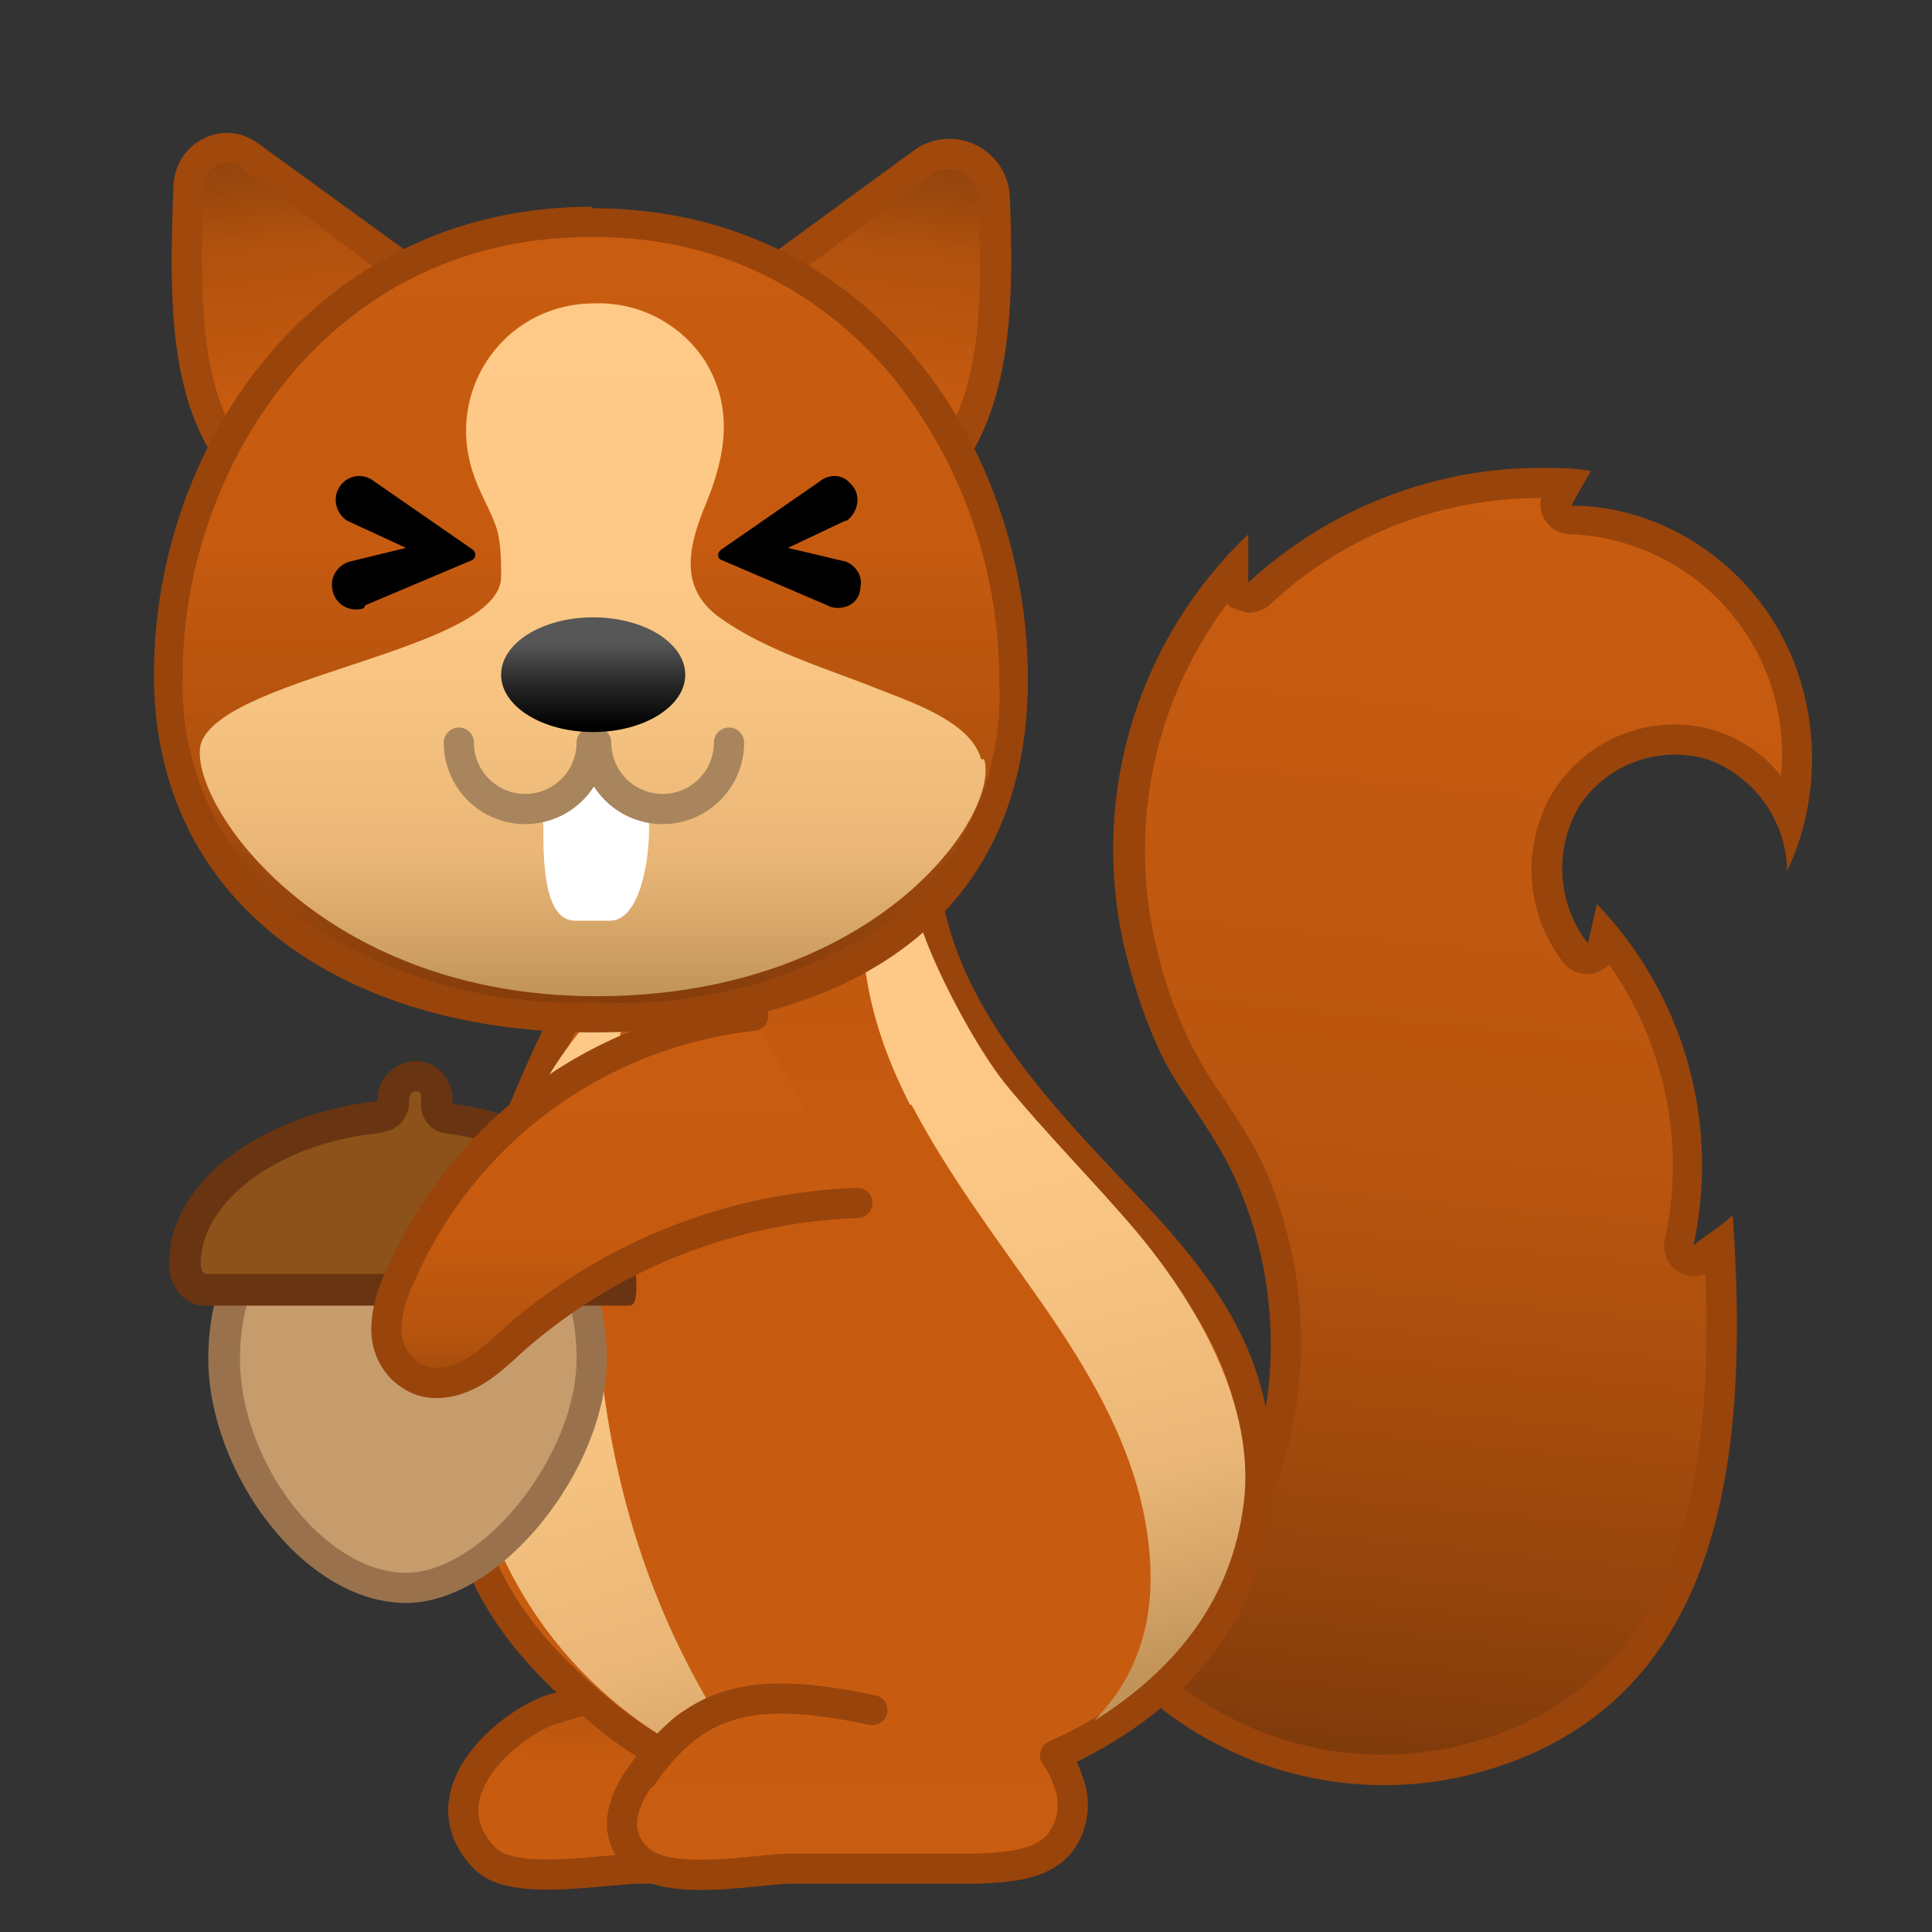 <svg viewBox="0 0 128 128" xmlns="http://www.w3.org/2000/svg"><rect x="0" y="0" width="128" height="128" fill="#333333" stroke="none"/><linearGradient id="a" x1="-65.2" x2="-65.2" y1="889.8" y2="977.9" gradientTransform="matrix(.956 .096 -.084 .985 235.9 -838)" gradientUnits="userSpaceOnUse"><stop stop-color="#C85C10" offset="0"/><stop stop-color="#C45A10" offset=".2"/><stop stop-color="#B9550F" offset=".5"/><stop stop-color="#A64C0D" offset=".7"/><stop stop-color="#8B400B" offset=".9"/><stop stop-color="#7A380A" offset="1"/></linearGradient><path d="M91.4 117.3a23 23 0 0 1-15.7-6.5 90.4 90.4 0 0 0 8.3-14A27.6 27.6 0 0 0 80 73l-1.3-2a28.3 28.3 0 0 1-3-7.7 27.7 27.7 0 0 1 6-25.6v.9a1 1 0 0 0 1 1c.3 0 .5-.1.7-.3a27.3 27.3 0 0 1 20.3-7.3l-.5 1a1 1 0 0 0 .8 1.4c5.1.1 10.2 3.1 12.8 7.6 2.1 3.6 2.7 8 1.8 12a8.8 8.8 0 0 0-7.7-5.1 8.5 8.5 0 0 0-7 3.9 9 9 0 0 0 .5 10.3 1 1 0 0 0 1 .4c.4-.1.7-.4.7-.8l.2-.7a23.9 23.9 0 0 1 5 20.3 1 1 0 0 0 1.5 1l1-.8c.9 15-1 30.4-17.1 34.2a24 24 0 0 1-5.3.6z" fill="url(#a)"/><path d="M102 33h.1a2 2 0 0 0 2 2.4 14.6 14.6 0 0 1 13.9 16 9 9 0 0 0-7-3.4 9.5 9.5 0 0 0-8 4.3 10 10 0 0 0 .6 11.5 2 2 0 0 0 3 .1c3.7 5.2 5.1 12 3.7 18.2a2 2 0 0 0 2.7 2.3c.5 14-1.7 27.8-16.5 31.3a22 22 0 0 1-19.5-5c2.2-3.2 7-10.5 8-13.6 1.8-6 1.6-12.6-.8-18.7-.9-2.3-2.1-4.1-3.3-5.9a27.3 27.3 0 0 1-4.2-9.4A27.3 27.3 0 0 1 81.3 40c.1.2.4.3.7.4l.7.2c.5 0 1-.2 1.4-.5A26 26 0 0 1 102 33m0-2c-7 0-14 2.7-19.3 7.6v-3.2a28.8 28.8 0 0 0-8 28.2c.7 2.6 1.7 5.6 3.2 8 1.6 2.5 3.3 4.7 4.4 7.6 2.2 5.5 2.5 11.7.8 17.4-1.1 3.5-8.7 14.3-8.7 14.3a24 24 0 0 0 22.5 6.8c18-4.2 18.9-22.3 17.9-37.2-.7.7-1.6 1.2-2.6 2a25 25 0 0 0-6.4-22.6l-.6 2.6a8.1 8.1 0 0 1-.5-9.2 7.6 7.6 0 0 1 8.4-3 8 8 0 0 1 5.3 7.4c2.4-5 2.2-11.3-.7-16.2s-8.2-8-13.6-8l1.3-2.3c-1.1-.2-2.3-.2-3.4-.2z" fill="#99440B"/><linearGradient id="b" x1="46.1" x2="46.1" y1="126.5" y2="108.6" gradientTransform="rotate(3.4 53 117)" gradientUnits="userSpaceOnUse"><stop stop-color="#C85C10" offset="0"/><stop stop-color="#C65B10" offset=".5"/><stop stop-color="#BF580F" offset=".6"/><stop stop-color="#B4530E" offset=".8"/><stop stop-color="#A34B0D" offset=".9"/><stop stop-color="#8D410B" offset=".9"/><stop stop-color="#7A380A" offset="1"/></linearGradient><path d="M36.8 113.2c5.8-2 17.4-2.8 21.8 1.6 1 1 1.8 2 2.2 3.3.5 1.3.3 2.8-.5 3.9-1.2 1.6-3.5 1.7-5.5 1.7l-12.3.1c-2.4 0-8.4 1.2-10.3-.6-4.2-4.2 1.4-9 4.5-10z" fill="url(#b)" stroke="#99440B" stroke-linecap="round" stroke-linejoin="round" stroke-miterlimit="10" stroke-width="2"/><linearGradient id="c" x1="56.7" x2="56.7" y1="132.8" y2="15.1" gradientUnits="userSpaceOnUse"><stop stop-color="#C85C10" offset="0"/><stop stop-color="#C65B10" offset=".5"/><stop stop-color="#BF580F" offset=".6"/><stop stop-color="#B4530E" offset=".8"/><stop stop-color="#A34B0D" offset=".9"/><stop stop-color="#8D410B" offset=".9"/><stop stop-color="#7A380A" offset="1"/></linearGradient><path d="M83.3 97.7c0-7.4-3.4-12.2-8.5-17.6C69.3 74.3 63.1 68 61.5 60c-1.8-8.5-4-14.6-2.2-22.8-5.1-1-7.1.7-11 4-4.8 4-12 17.5-5.9 16.7 1.2-.2-8.5 12.2-11.6 28.6-2.8 15.2 2.8 21.7 8.9 26.8a24 24 0 0 0 4 2.8c-2.2 2.4-3.5 5-1.5 7s8 .7 10.3.7h12.3c2-.1 4.3-.2 5.5-1.8.8-1.1 1-2.6.5-3.9a6 6 0 0 0-.9-1.8c6.7-3 13.4-8.8 13.4-18.6z" fill="url(#c)" stroke="#99440B" stroke-linecap="round" stroke-linejoin="round" stroke-miterlimit="10" stroke-width="2"/><linearGradient id="d" x1="40.1" x2="40.1" y1="117.3" y2="45.7" gradientTransform="rotate(-15.6 67.7 89.6)" gradientUnits="userSpaceOnUse"><stop stop-color="#C2945A" offset="0"/><stop stop-color="#D7A669" offset=".1"/><stop stop-color="#E9B677" offset=".2"/><stop stop-color="#F5C280" offset=".4"/><stop stop-color="#FDC885" offset=".6"/><stop stop-color="#FFCA87" offset="1"/></linearGradient><path d="M43.8 115c.3-.8.9-1.3 1.6-1.7l1-.3.5-.3C33 88.9 43 62.1 42 65.1c-5.7 3-14.3 19.7-10.5 32.9a28 28 0 0 0 12.3 17z" fill="url(#d)"/><path d="M27 105.2c-6.5 0-12.2-8.5-12.2-15.2 0-7.6 5.5-13.8 12.2-13.8S39.2 82.4 39.2 90c0 7-6.7 15.2-12.3 15.2z" fill="#C69C6D"/><path d="M27 77.2c6.2 0 11.2 5.8 11.2 12.8 0 6.4-6.2 14.2-11.3 14.2-5.4 0-11-7.3-11-14.2 0-7 5-12.8 11.1-12.8m0-2c-7.3 0-13.2 6.7-13.2 14.8 0 7.5 6.3 16.2 13.1 16.2 6.3 0 13.3-8.9 13.3-16.2 0-8.1-6-14.8-13.2-14.8z" fill="#99724D"/><path d="M13.4 85.5c-.1 0-1.2-.4-1.2-1.8 0-4.7 5.3-8.8 12.5-9.6l.3-.1c.8-.2 1-.7 1-1 0-1 .6-1.7 1.5-1.7.7 0 1.3.5 1.5 1.2-.2.2-.2.4-.2.5 0 .6.3 1 .9 1.1 6.7.8 11.4 4.8 11.4 9.6v1.7H13.5z" fill="#8C5219"/><path d="M27.5 72.3c.2 0 .3 0 .4.2v.5c-.1 1 .6 2 1.7 2.1 6.2.8 10.5 4.3 10.5 8.6v.7H13.7c-.2 0-.4-.2-.4-.7 0-4 5-7.9 11.6-8.6l.5-.1a2 2 0 0 0 1.7-2c0-.4.1-.7.5-.7m0-2A2.6 2.6 0 0 0 25 73h-.4c-7.4 1-13.4 5.3-13.4 10.7 0 2 1.5 2.8 2.2 2.8h28.3c.7 0 .4-2 .4-2.8 0-5.3-5-9.7-12.3-10.6l.2-.1c0-1.5-1-2.7-2.5-2.7z" fill="#693411"/><linearGradient id="e" x1="72.3" x2="72.3" y1="112.5" y2="48.5" gradientTransform="rotate(-14.1 67.3 90)" gradientUnits="userSpaceOnUse"><stop stop-color="#C2945A" offset="0"/><stop stop-color="#D7A669" offset=".1"/><stop stop-color="#E9B677" offset=".2"/><stop stop-color="#F5C280" offset=".4"/><stop stop-color="#FDC885" offset=".6"/><stop stop-color="#FFCA87" offset="1"/></linearGradient><path d="M60.4 73.2C62.8 77.8 66 82 69 86.3s5.8 9 6.8 14.1.4 9.8-3.3 13.6c5.4-3.4 9.1-8 9.9-14.4s-3-13.1-7.1-18c-2.8-3.3-6-6.5-8.7-9.8-2-2.5-4.8-7.8-5.7-10.8-.4-1.5 0-5.2-2.6-4.6-2.4.4-1.2 6-1 7.6.4 3.2 1.5 6.3 3 9.2z" fill="url(#e)"/><linearGradient id="f" x1="20.3" x2="20" y1="4.7" y2="38.9" gradientTransform="rotate(-7.1 25.3 13.6)" gradientUnits="userSpaceOnUse"><stop stop-color="#7A380A" offset="0"/><stop stop-color="#833C0B" offset="0"/><stop stop-color="#9C480D" offset=".2"/><stop stop-color="#B0510E" offset=".3"/><stop stop-color="#BE570F" offset=".5"/><stop stop-color="#C65B10" offset=".6"/><stop stop-color="#C85C10" offset="1"/></linearGradient><path d="M17.4 31.7c-.6 0-1-.2-1.4-.7-3.8-4.3-3.8-11-3.5-18.8a2.6 2.6 0 0 1 4-2l13 9.6-1.7 2.2c-2.6 3.4-7.4 9.7-10.4 9.7z" fill="url(#f)"/><path d="M15 10.8c.4 0 .7 0 1 .3l12 9-1 1.3c-2.1 2.8-7 9.3-9.6 9.3-.2 0-.4 0-.7-.3-3.5-4.1-3.5-10.6-3.2-18.1 0-1 .8-1.5 1.6-1.5m0-2a3.6 3.6 0 0 0-3.6 3.4c-.3 7.6-.4 14.7 3.7 19.5.6.7 1.4 1 2.2 1 4.4 0 10.8-10 13.2-12.6.2-.3.1-.6 0-.8L17.1 9.5c-.7-.5-1.4-.7-2.1-.7z" fill="#A1480C"/><linearGradient id="g" x1="80.4" x2="80" y1="12.8" y2="46.3" gradientTransform="scale(-1 1) rotate(-7.1 -44.1 1126.2)" gradientUnits="userSpaceOnUse"><stop stop-color="#7A380A" offset="0"/><stop stop-color="#833C0B" offset="0"/><stop stop-color="#9C480D" offset=".2"/><stop stop-color="#B0510E" offset=".3"/><stop stop-color="#BE570F" offset=".5"/><stop stop-color="#C65B10" offset=".6"/><stop stop-color="#C85C10" offset="1"/></linearGradient><path d="M61 31.7c-3 0-7.9-6.3-10.5-9.7l-1.7-2.2 12.3-9a3 3 0 0 1 1.7-.6c1.5 0 3 1 3 2.9.3 7 .3 13.6-3.4 17.9-.4.5-.9.7-1.4.7z" fill="url(#g)"/><path d="M62.8 11.2c1 0 2 .7 2 2 .3 6.7.3 13.1-3.2 17.2-.3.3-.5.3-.6.3-2.6 0-7.5-6.5-9.7-9.3l-1-1.4 11.4-8.4a2 2 0 0 1 1.1-.4m0-2a4 4 0 0 0-2.3.8l-12.3 9a1 1 0 0 0-.1 1.4c2.5 3.1 8.6 12.3 12.9 12.3a3 3 0 0 0 2.2-1c3.8-4.6 4-11.4 3.7-18.7a4 4 0 0 0-4-3.8z" fill="#A1480C"/><linearGradient id="h" x1="39.2" x2="39.2" y1="67.4" y2="14.7" gradientUnits="userSpaceOnUse"><stop stop-color="#7A380A" offset="0"/><stop stop-color="#833C0B" offset="0"/><stop stop-color="#9C480D" offset=".2"/><stop stop-color="#B0510E" offset=".3"/><stop stop-color="#BE570F" offset=".5"/><stop stop-color="#C65B10" offset=".6"/><stop stop-color="#C85C10" offset="1"/></linearGradient><path d="M39.3 67.4c-17 0-28-8.9-28-22.6 0-14.8 10.4-30.1 28-30.1 10.4 0 16.9 5.1 20.5 9.5A33 33 0 0 1 67.2 45c0 14.1-10.2 22.3-27.9 22.3z" fill="url(#h)"/><path d="M39.3 15.7c10 0 16.2 5 19.7 9.1a32 32 0 0 1 7.2 20.3A19 19 0 0 1 59 61a32.2 32.2 0 0 1-19.8 5.4 32 32 0 0 1-19.3-5.6 19.1 19.1 0 0 1-7.8-16c0-7.4 2.7-14.7 7.3-20.1 3.5-4.1 9.8-9 19.8-9m0-2c-18.1 0-29 15.5-29 31s13 23.7 29 23.7c17.5 0 28.9-7.8 28.9-23.4S57.5 13.8 39.3 13.8z" fill="#99440B"/><linearGradient id="i" x1="39.2" x2="39.2" y1="20.4" y2="65.9" gradientUnits="userSpaceOnUse"><stop stop-color="#FFCA87" offset="0"/><stop stop-color="#FDC885" offset=".4"/><stop stop-color="#F5C280" offset=".6"/><stop stop-color="#E9B677" offset=".8"/><stop stop-color="#D7A669" offset=".9"/><stop stop-color="#C2945A" offset="1"/></linearGradient><path d="M65 50.3c-.7-2.6-5-3.9-7.2-4.8-3.3-1.3-7-2.4-10-4.5-2.9-2-2.2-4.8-1-7.7 1.3-3.2 1.8-6.3-.1-9.4a8.4 8.4 0 0 0-7.3-3.8c-6 0-10 5.8-8 11.4.4 1.2 1.1 2.3 1.5 3.5.3 1 .3 2.2.3 3.2 0 4.9-18.5 6.6-19.9 11.1C12.4 53 21 66 39.5 66s26.8-12 25.7-15.7z" fill="url(#i)"/><path d="M42.7 54l-3.4-2.5-3.2 2.5c-.2.2-.1.5-.1.8v.1c0 2 0 6.1 2.1 6.1h2.3c2 0 2.6-4 2.6-6v-.1c0-.3 0-.7-.3-.9z" fill="#fff"/><path d="M39.2 49.2a4.4 4.4 0 0 1-8.8 0m17.9 0a4.4 4.4 0 0 1-8.8 0" fill="none" stroke="#A8855D" stroke-linecap="round" stroke-linejoin="round" stroke-miterlimit="10" stroke-width="2"/><linearGradient id="j" x1="39.3" x2="39.3" y1="41.2" y2="48.2" gradientUnits="userSpaceOnUse"><stop stop-color="#575757" offset=".2"/><stop stop-color="#262626" offset=".6"/><stop offset="1"/></linearGradient><ellipse cx="39.3" cy="44.7" rx="6.1" ry="3.8" fill="url(#j)"/><path d="M56 37.2l-3.8-.9 3.8-1.8h.1c.8-.6 1-1.8.2-2.5-.5-.6-1.4-.6-2-.1l-6.5 4.5c-.3.2-.3.6 0 .7l7 3 .2.1c1 .3 2-.3 2-1.3.2-.8-.4-1.5-1-1.7zm-33-2.7c-.9-.6-1-1.8-.3-2.5.6-.6 1.5-.6 2.1-.1l6.5 4.5c.3.2.2.6 0 .7l-7.1 3-.1.2c-1 .3-2-.3-2.1-1.4-.1-.7.4-1.5 1.2-1.7l3.7-.9"/><linearGradient id="k" x1="41.2" x2="41.2" y1="70.8" y2="93.4" gradientUnits="userSpaceOnUse"><stop stop-color="#C85C10" offset="0"/><stop stop-color="#C65B10" offset=".5"/><stop stop-color="#BF580F" offset=".6"/><stop stop-color="#B4530E" offset=".8"/><stop stop-color="#A34B0D" offset=".9"/><stop stop-color="#8D410B" offset=".9"/><stop stop-color="#7A380A" offset="1"/></linearGradient><path d="M49.9 67.3a28.9 28.9 0 0 0-23.4 17.3c-.5 1-.9 2.3-.9 3.5s.6 2.4 1.6 3c1.1.8 2.6.6 3.8 0s2.1-1.5 3.1-2.4a36.4 36.4 0 0 1 22.7-9" fill="url(#k)" stroke="#99440B" stroke-linecap="round" stroke-linejoin="round" stroke-miterlimit="10" stroke-width="2"/><path d="M42.6 117.6c3.5-5 7.2-6 15.2-4.3" fill="none" stroke="#99440B" stroke-linecap="round" stroke-linejoin="round" stroke-miterlimit="10" stroke-width="2"/></svg>
